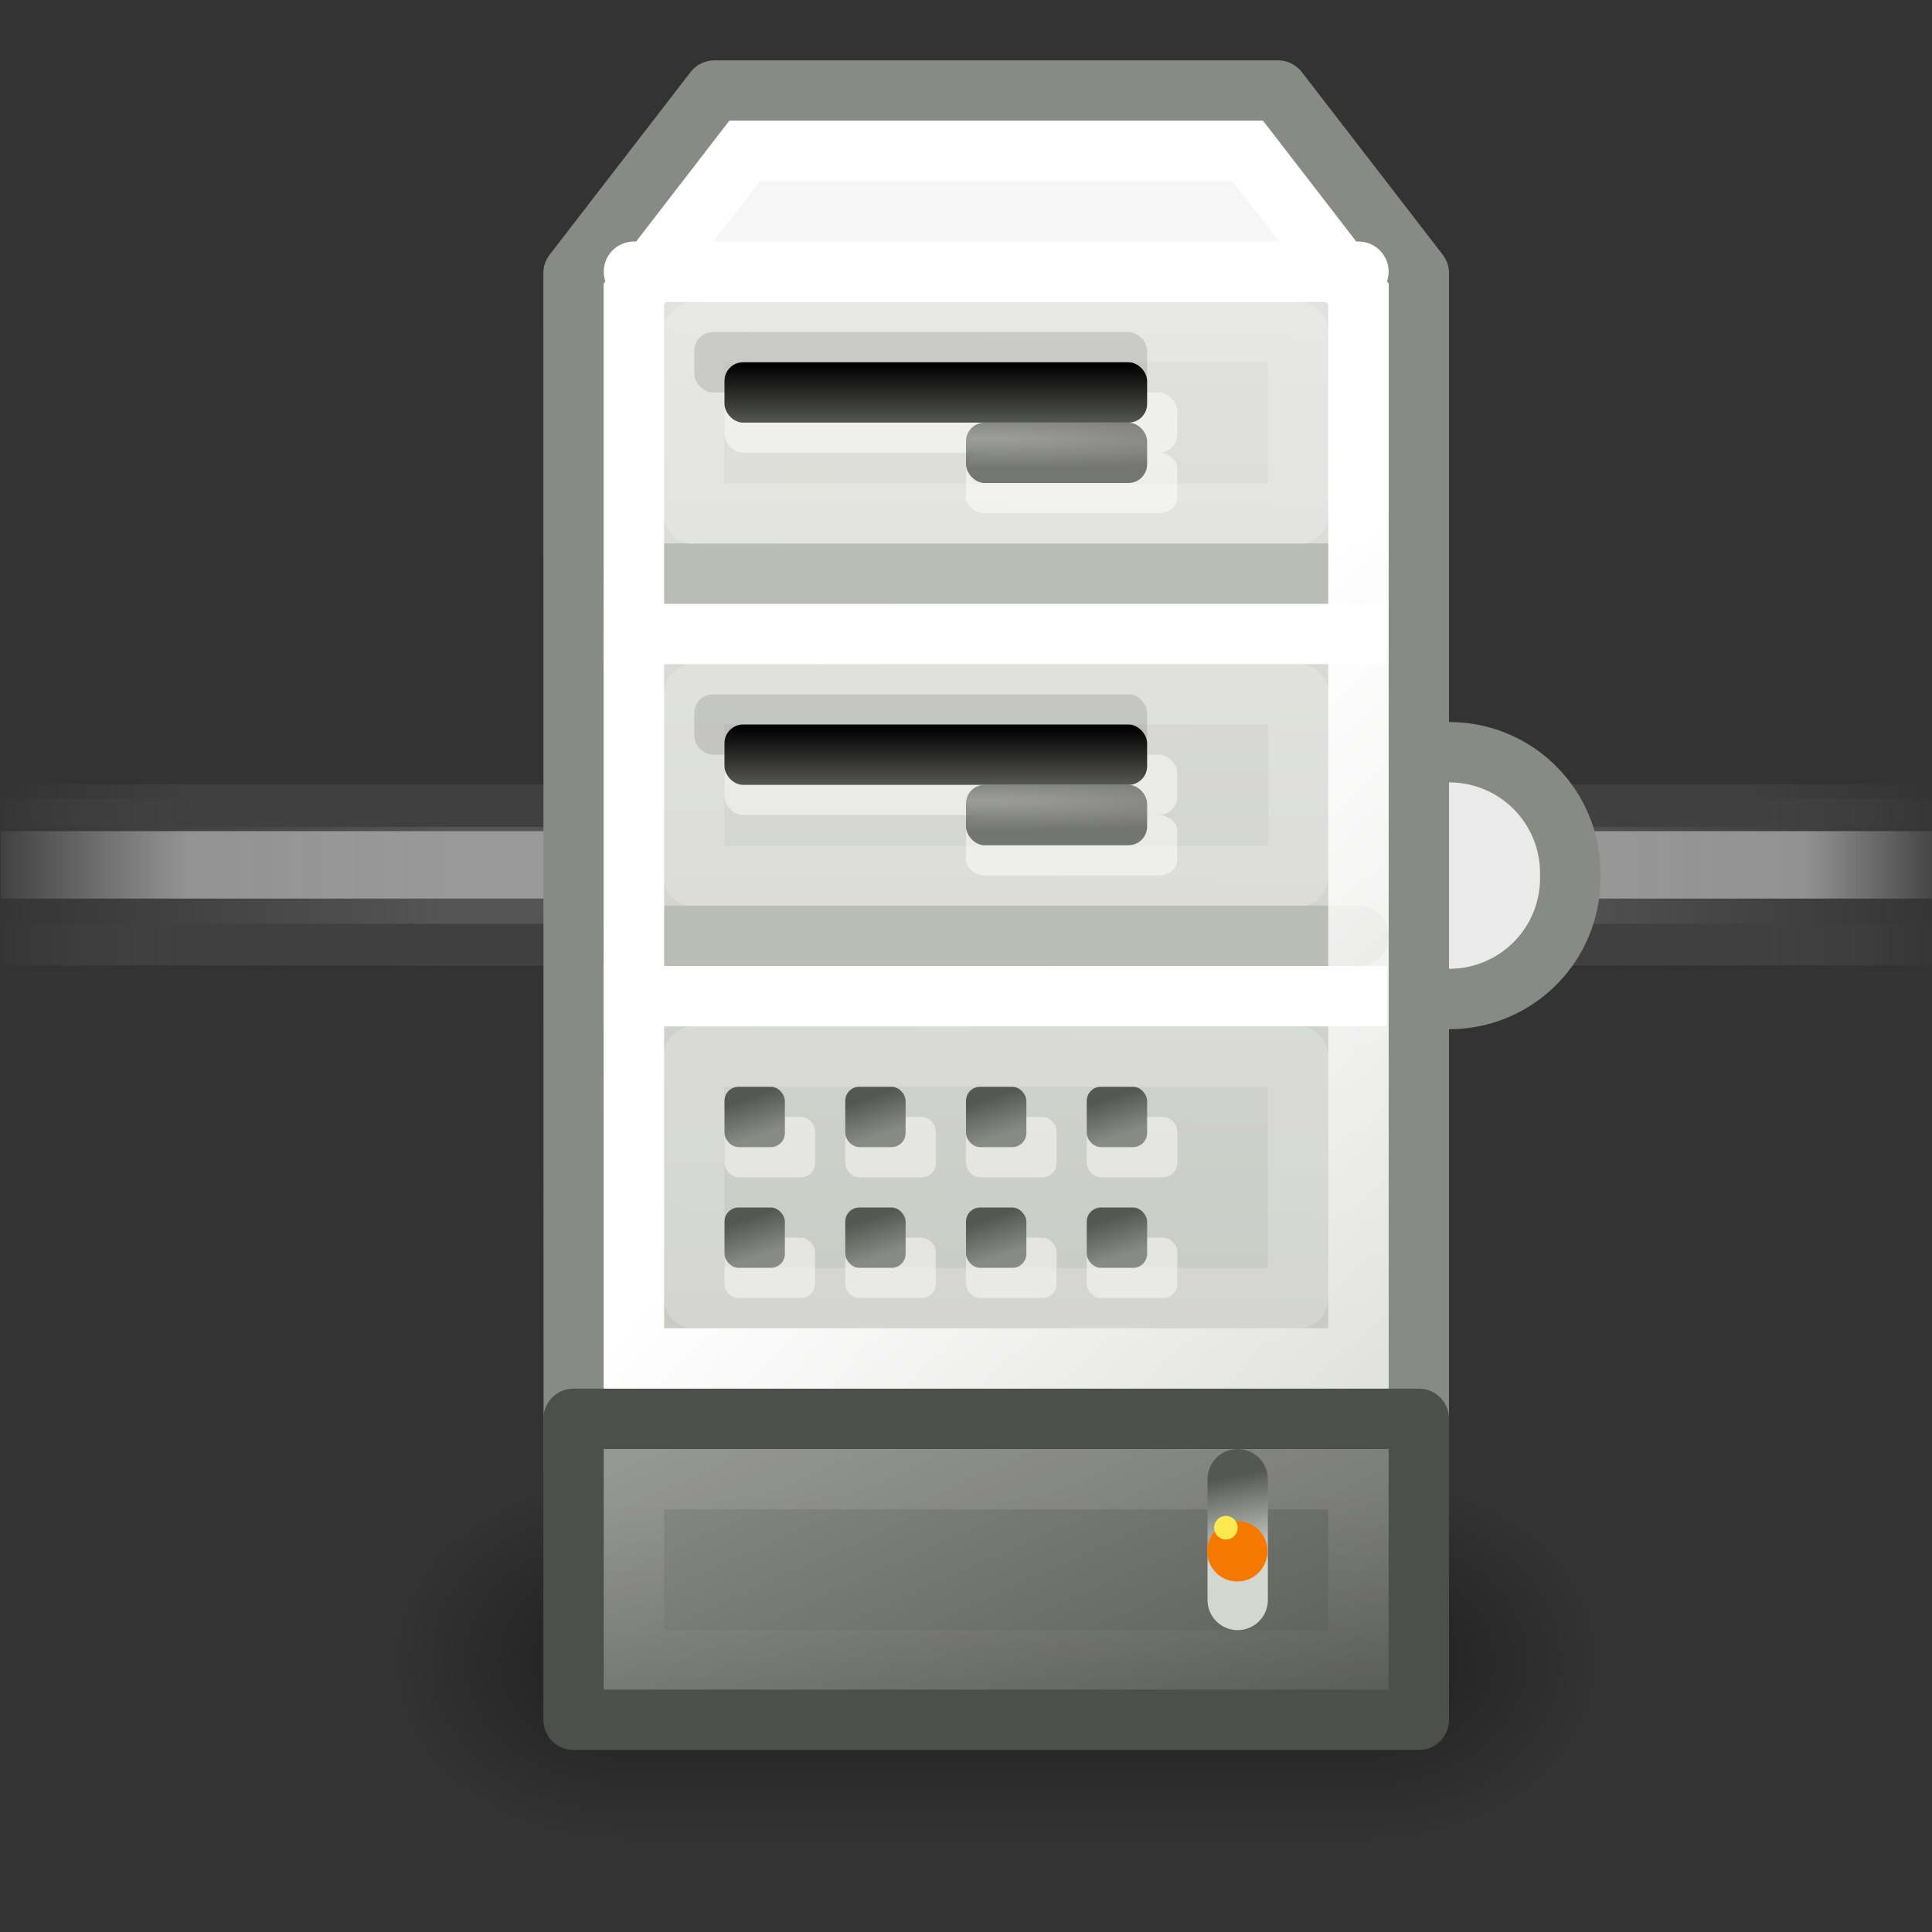 <?xml version="1.0" encoding="UTF-8" standalone="no"?>
<!-- Created with Inkscape (http://www.inkscape.org/) -->
<svg
   xmlns:dc="http://purl.org/dc/elements/1.1/"
   xmlns:cc="http://web.resource.org/cc/"
   xmlns:rdf="http://www.w3.org/1999/02/22-rdf-syntax-ns#"
   xmlns:svg="http://www.w3.org/2000/svg"
   xmlns="http://www.w3.org/2000/svg"
   xmlns:xlink="http://www.w3.org/1999/xlink"
   xmlns:sodipodi="http://sodipodi.sourceforge.net/DTD/sodipodi-0.dtd"
   xmlns:inkscape="http://www.inkscape.org/namespaces/inkscape"
   width="32"
   height="32"
   id="svg2"
   sodipodi:version="0.32"
   inkscape:version="0.45"
   version="1.0"
   sodipodi:docbase="/home/lapo/Icone/tangerine-icon-theme/32x32/places"
   sodipodi:docname="network-server.svg"
   inkscape:export-filename="/home/lapo/Desktop/Grafica/Icone/Ubuntu/network-server.png"
   inkscape:export-xdpi="90"
   inkscape:export-ydpi="90"
   inkscape:output_extension="org.inkscape.output.svg.inkscape">
  <rect width="100%" height="100%" fill="#333333" stroke="none"/>
  <defs
     id="defs4">
    <linearGradient
       id="linearGradient4108">
      <stop
         style="stop-color:#000000;stop-opacity:0;"
         offset="0"
         id="stop4110" />
      <stop
         id="stop4116"
         offset="0.5"
         style="stop-color:#000000;stop-opacity:1;" />
      <stop
         style="stop-color:#000000;stop-opacity:0;"
         offset="1"
         id="stop4112" />
    </linearGradient>
    <linearGradient
       inkscape:collect="always"
       id="linearGradient4094">
      <stop
         style="stop-color:#000000;stop-opacity:1;"
         offset="0"
         id="stop4096" />
      <stop
         style="stop-color:#000000;stop-opacity:0;"
         offset="1"
         id="stop4098" />
    </linearGradient>
    <linearGradient
       inkscape:collect="always"
       id="linearGradient4062">
      <stop
         style="stop-color:#ffffff;stop-opacity:1;"
         offset="0"
         id="stop4064" />
      <stop
         style="stop-color:#ffffff;stop-opacity:0;"
         offset="1"
         id="stop4066" />
    </linearGradient>
    <linearGradient
       inkscape:collect="always"
       id="linearGradient3801">
      <stop
         style="stop-color:#888a85;stop-opacity:1;"
         offset="0"
         id="stop3803" />
      <stop
         style="stop-color:#555753"
         offset="1"
         id="stop3805" />
    </linearGradient>
    <linearGradient
       inkscape:collect="always"
       id="linearGradient3716">
      <stop
         style="stop-color:#ffffff;stop-opacity:1;"
         offset="0"
         id="stop3718" />
      <stop
         style="stop-color:#ffffff;stop-opacity:0;"
         offset="1"
         id="stop3720" />
    </linearGradient>
    <linearGradient
       inkscape:collect="always"
       id="linearGradient2819">
      <stop
         style="stop-color:#eeeeec"
         offset="0"
         id="stop2821" />
      <stop
         style="stop-color:#babdb6"
         offset="1"
         id="stop2823" />
    </linearGradient>
    <linearGradient
       id="linearGradient2558">
      <stop
         style="stop-color:#000000;stop-opacity:1;"
         offset="0"
         id="stop2560" />
      <stop
         style="stop-color:#555753"
         offset="1"
         id="stop2562" />
    </linearGradient>
    <linearGradient
       inkscape:collect="always"
       id="linearGradient2528">
      <stop
         style="stop-color:#888a85"
         offset="0"
         id="stop2530" />
      <stop
         style="stop-color:#555753"
         offset="1"
         id="stop2532" />
    </linearGradient>
    <linearGradient
       inkscape:collect="always"
       id="linearGradient14664">
      <stop
         style="stop-color:#555753"
         offset="0"
         id="stop14666" />
      <stop
         style="stop-color:#888a85"
         offset="1"
         id="stop14668" />
    </linearGradient>
    <linearGradient
       inkscape:collect="always"
       id="linearGradient14654">
      <stop
         style="stop-color:#ffffff;stop-opacity:1;"
         offset="0"
         id="stop14656" />
      <stop
         style="stop-color:#ffffff;stop-opacity:0;"
         offset="1"
         id="stop14658" />
    </linearGradient>
    <linearGradient
       inkscape:collect="always"
       id="linearGradient13719">
      <stop
         style="stop-color:#555753"
         offset="0"
         id="stop13721" />
      <stop
         style="stop-color:#d3d7cf"
         offset="1"
         id="stop13723" />
    </linearGradient>
    <linearGradient
       id="linearGradient178">
      <stop
         id="stop179"
         offset="0"
         style="stop-color:#ffffff;stop-opacity:0;" />
      <stop
         id="stop180"
         offset="0.108"
         style="stop-color:#ffffff;stop-opacity:0.707;" />
      <stop
         id="stop181"
         offset="0.921"
         style="stop-color:#ffffff;stop-opacity:0.707;" />
      <stop
         id="stop182"
         offset="1"
         style="stop-color:#ffffff;stop-opacity:0;" />
    </linearGradient>
    <linearGradient
       id="linearGradient272">
      <stop
         id="stop273"
         offset="0"
         style="stop-color:#474747;stop-opacity:0;" />
      <stop
         id="stop275"
         offset="0.1"
         style="stop-color:#474747;stop-opacity:1;" />
      <stop
         id="stop276"
         offset="0.9"
         style="stop-color:#474747;stop-opacity:1;" />
      <stop
         id="stop274"
         offset="1"
         style="stop-color:#474747;stop-opacity:0;" />
    </linearGradient>
    <linearGradient
       id="linearGradient158">
      <stop
         id="stop159"
         offset="0"
         style="stop-color:#686868;stop-opacity:0;" />
      <stop
         id="stop162"
         offset="0.238"
         style="stop-color:#686868;stop-opacity:1;" />
      <stop
         id="stop163"
         offset="0.781"
         style="stop-color:#686868;stop-opacity:1;" />
      <stop
         id="stop160"
         offset="1"
         style="stop-color:#686868;stop-opacity:0;" />
    </linearGradient>
    <linearGradient
       inkscape:collect="always"
       xlink:href="#linearGradient14654"
       id="linearGradient3772"
       gradientUnits="userSpaceOnUse"
       gradientTransform="matrix(0.632,0,0,0.599,-134.447,-484.35)"
       x1="229.46"
       y1="849.97"
       x2="229.46"
       y2="855.444" />
    <linearGradient
       inkscape:collect="always"
       xlink:href="#linearGradient14664"
       id="linearGradient3775"
       gradientUnits="userSpaceOnUse"
       gradientTransform="matrix(0.667,0,0,0.712,-142.833,-580.789)"
       x1="238.351"
       y1="861.171"
       x2="232.973"
       y2="848.375" />
    <linearGradient
       inkscape:collect="always"
       xlink:href="#linearGradient2819"
       id="linearGradient3790"
       gradientUnits="userSpaceOnUse"
       x1="29.069"
       y1="-5.611"
       x2="28.536"
       y2="48.207"
       gradientTransform="matrix(0.667,0,0,0.667,0,-1.6e-6)" />
    <linearGradient
       inkscape:collect="always"
       xlink:href="#linearGradient13719"
       id="linearGradient3902"
       gradientUnits="userSpaceOnUse"
       gradientTransform="translate(-48,-815)"
       x1="220.219"
       y1="851.494"
       x2="220.5"
       y2="852.844" />
    <linearGradient
       inkscape:collect="always"
       xlink:href="#linearGradient3801"
       id="linearGradient3942"
       gradientUnits="userSpaceOnUse"
       gradientTransform="translate(-6,-8)"
       x1="18.707"
       y1="26.763"
       x2="18.5"
       y2="26.146" />
    <linearGradient
       inkscape:collect="always"
       xlink:href="#linearGradient3801"
       id="linearGradient3946"
       gradientUnits="userSpaceOnUse"
       gradientTransform="translate(-6,-6)"
       x1="18.707"
       y1="26.763"
       x2="18.5"
       y2="26.146" />
    <linearGradient
       inkscape:collect="always"
       xlink:href="#linearGradient3801"
       id="linearGradient3950"
       gradientUnits="userSpaceOnUse"
       gradientTransform="translate(-4,-6)"
       x1="18.707"
       y1="26.763"
       x2="18.5"
       y2="26.146" />
    <linearGradient
       inkscape:collect="always"
       xlink:href="#linearGradient3801"
       id="linearGradient3954"
       gradientUnits="userSpaceOnUse"
       gradientTransform="translate(-4,-8)"
       x1="18.707"
       y1="26.763"
       x2="18.5"
       y2="26.146" />
    <linearGradient
       inkscape:collect="always"
       xlink:href="#linearGradient3801"
       id="linearGradient3966"
       gradientUnits="userSpaceOnUse"
       gradientTransform="translate(-2,-8)"
       x1="18.707"
       y1="26.763"
       x2="18.5"
       y2="26.146" />
    <linearGradient
       inkscape:collect="always"
       xlink:href="#linearGradient3801"
       id="linearGradient3970"
       gradientUnits="userSpaceOnUse"
       gradientTransform="translate(-2,-6)"
       x1="18.707"
       y1="26.763"
       x2="18.5"
       y2="26.146" />
    <linearGradient
       inkscape:collect="always"
       xlink:href="#linearGradient3801"
       id="linearGradient3974"
       gradientUnits="userSpaceOnUse"
       gradientTransform="translate(0,-6)"
       x1="18.707"
       y1="26.763"
       x2="18.5"
       y2="26.146" />
    <linearGradient
       inkscape:collect="always"
       xlink:href="#linearGradient3801"
       id="linearGradient3978"
       gradientUnits="userSpaceOnUse"
       gradientTransform="translate(0,-8)"
       x1="18.707"
       y1="26.763"
       x2="18.5"
       y2="26.146" />
    <linearGradient
       inkscape:collect="always"
       xlink:href="#linearGradient3716"
       id="linearGradient3986"
       gradientUnits="userSpaceOnUse"
       x1="230.634"
       y1="827.971"
       x2="230.634"
       y2="869.457"
       gradientTransform="matrix(0.588,0,0,1,-123.961,-817.987)" />
    <linearGradient
       inkscape:collect="always"
       xlink:href="#linearGradient3716"
       id="linearGradient4010"
       gradientUnits="userSpaceOnUse"
       gradientTransform="matrix(0.588,0,0,1,-123.961,-811.987)"
       x1="230.634"
       y1="827.971"
       x2="230.634"
       y2="869.457" />
    <linearGradient
       inkscape:collect="always"
       xlink:href="#linearGradient3716"
       id="linearGradient4014"
       gradientUnits="userSpaceOnUse"
       gradientTransform="matrix(0.588,0,0,1,-123.961,-805.987)"
       x1="230.634"
       y1="827.971"
       x2="230.634"
       y2="869.457" />
    <radialGradient
       inkscape:collect="always"
       xlink:href="#linearGradient2528"
       id="radialGradient4030"
       gradientUnits="userSpaceOnUse"
       gradientTransform="matrix(2.704,1.275329e-2,-1.182584e-3,0.25,-46.801,3.077)"
       cx="23.367"
       cy="15.561"
       fx="23.367"
       fy="15.561"
       r="2" />
    <linearGradient
       inkscape:collect="always"
       xlink:href="#linearGradient2558"
       id="linearGradient4032"
       gradientUnits="userSpaceOnUse"
       gradientTransform="translate(-5,-9)"
       x1="19.993"
       y1="15.046"
       x2="19.993"
       y2="16" />
    <radialGradient
       inkscape:collect="always"
       xlink:href="#linearGradient2528"
       id="radialGradient4053"
       gradientUnits="userSpaceOnUse"
       gradientTransform="matrix(2.704,1.275329e-2,-1.182584e-3,0.25,-46.801,3.077)"
       cx="23.367"
       cy="15.561"
       fx="23.367"
       fy="15.561"
       r="2" />
    <linearGradient
       inkscape:collect="always"
       xlink:href="#linearGradient2558"
       id="linearGradient4055"
       gradientUnits="userSpaceOnUse"
       gradientTransform="translate(-5,-9)"
       x1="19.993"
       y1="15.046"
       x2="19.993"
       y2="16" />
    <linearGradient
       inkscape:collect="always"
       xlink:href="#linearGradient4062"
       id="linearGradient4068"
       x1="16.5"
       y1="15.25"
       x2="29.75"
       y2="27.5"
       gradientUnits="userSpaceOnUse" />
    <linearGradient
       inkscape:collect="always"
       xlink:href="#linearGradient158"
       id="linearGradient4076"
       gradientUnits="userSpaceOnUse"
       gradientTransform="matrix(2.74,0,0,0.365,31.378,-10.353)"
       x1="1.642"
       y1="117.827"
       x2="15.343"
       y2="117.827" />
    <linearGradient
       inkscape:collect="always"
       xlink:href="#linearGradient272"
       id="linearGradient4078"
       gradientUnits="userSpaceOnUse"
       gradientTransform="matrix(8.169,0,0,0.221,31.378,-48.274)"
       x1="0.612"
       y1="372.578"
       x2="5.086"
       y2="372.578" />
    <linearGradient
       inkscape:collect="always"
       xlink:href="#linearGradient272"
       id="linearGradient4080"
       gradientUnits="userSpaceOnUse"
       gradientTransform="matrix(8.169,0,0,0.229,31.378,-46.267)"
       x1="0.612"
       y1="372.578"
       x2="5.086"
       y2="372.578" />
    <linearGradient
       inkscape:collect="always"
       xlink:href="#linearGradient178"
       id="linearGradient4082"
       gradientUnits="userSpaceOnUse"
       gradientTransform="matrix(2.74,0,0,0.148,31.378,14.833)"
       x1="1.642"
       y1="117.827"
       x2="15.343"
       y2="117.827" />
    <radialGradient
       inkscape:collect="always"
       xlink:href="#linearGradient4094"
       id="radialGradient4123"
       gradientUnits="userSpaceOnUse"
       gradientTransform="matrix(2,0,0,1.375,-22,-65.906)"
       cx="6"
       cy="27.75"
       fx="6"
       fy="27.75"
       r="2" />
    <radialGradient
       inkscape:collect="always"
       xlink:href="#linearGradient4094"
       id="radialGradient4125"
       gradientUnits="userSpaceOnUse"
       gradientTransform="matrix(2,0,0,1.375,11,-10.406)"
       cx="6"
       cy="27.75"
       fx="6"
       fy="27.75"
       r="2" />
    <linearGradient
       inkscape:collect="always"
       xlink:href="#linearGradient4108"
       id="linearGradient4127"
       gradientUnits="userSpaceOnUse"
       x1="16.01"
       y1="24.997"
       x2="16.01"
       y2="30.522" />
  </defs>
  <sodipodi:namedview
     id="base"
     pagecolor="#ffffff"
     bordercolor="#666666"
     borderopacity="1.0"
     inkscape:pageopacity="0.0"
     inkscape:pageshadow="2"
     inkscape:zoom="1"
     inkscape:cx="27.219517"
     inkscape:cy="17.980592"
     inkscape:document-units="px"
     inkscape:current-layer="layer3"
     showgrid="true"
     stroke="#555753"
     fill="#555753"
     inkscape:grid-points="true"
     inkscape:grid-bbox="true"
     inkscape:window-width="1085"
     inkscape:window-height="760"
     inkscape:window-x="87"
     inkscape:window-y="223"
     gridspacingx="0.5px"
     gridspacingy="0.5px"
     gridempspacing="2"
     showborder="false"
     width="32px"
     height="32px"
     inkscape:showpageshadow="false"
     inkscape:guide-bbox="false" />
  <g
     inkscape:label="BASE"
     inkscape:groupmode="layer"
     id="layer1"
     style="display:inline" />
  <g
     inkscape:groupmode="layer"
     id="layer2"
     inkscape:label="Lavoro"
     style="display:inline" />
  <g
     inkscape:groupmode="layer"
     id="layer3"
     inkscape:label="finiture"
     style="display:inline">
    <g
       transform="matrix(0.876,0,0,0.69,-31.856,-7.917)"
       style="opacity:0.634"
       id="g2358"
       inkscape:r_cx="true"
       inkscape:r_cy="true">
      <rect
         y="30.647"
         x="36.378"
         height="4"
         width="36.543"
         id="rect2360"
         style="color:#000000;fill:url(#linearGradient4076);fill-opacity:1;fill-rule:nonzero;stroke:none;stroke-width:1;stroke-linecap:butt;stroke-linejoin:miter;marker:none;marker-start:none;marker-mid:none;marker-end:none;stroke-miterlimit:4;stroke-dashoffset:0;stroke-opacity:1;visibility:visible;display:block;overflow:visible"
         inkscape:r_cx="true"
         inkscape:r_cy="true" />
      <rect
         y="33.649"
         x="36.378"
         height="0.99"
         width="36.543"
         id="rect2362"
         style="color:#000000;fill:url(#linearGradient4078);fill-opacity:1;fill-rule:nonzero;stroke:none;stroke-width:1;stroke-linecap:butt;stroke-linejoin:miter;marker:none;marker-start:none;marker-mid:none;marker-end:none;stroke-miterlimit:4;stroke-dashoffset:0;stroke-opacity:1;visibility:visible;display:block;overflow:visible"
         inkscape:r_cx="true"
         inkscape:r_cy="true" />
      <rect
         y="30.301"
         x="36.378"
         height="1.023"
         width="36.543"
         id="rect2364"
         style="color:#000000;fill:url(#linearGradient4080);fill-opacity:1;fill-rule:nonzero;stroke:none;stroke-width:1;stroke-linecap:butt;stroke-linejoin:miter;marker:none;marker-start:none;marker-mid:none;marker-end:none;stroke-miterlimit:4;stroke-dashoffset:0;stroke-opacity:1;visibility:visible;display:block;overflow:visible"
         inkscape:r_cx="true"
         inkscape:r_cy="true" />
      <rect
         y="31.425"
         x="36.378"
         height="1.619"
         width="36.543"
         id="rect2366"
         style="color:#000000;fill:url(#linearGradient4082);fill-opacity:1;fill-rule:nonzero;stroke:none;stroke-width:1;stroke-linecap:butt;stroke-linejoin:miter;marker:none;marker-start:none;marker-mid:none;marker-end:none;stroke-miterlimit:4;stroke-dashoffset:0;stroke-opacity:1;visibility:visible;display:block;overflow:visible"
         inkscape:r_cx="true"
         inkscape:r_cy="true" />
    </g>
    <path
       sodipodi:type="arc"
       style="color:#000000;fill:#eaeaea;fill-opacity:1;fill-rule:evenodd;stroke:#888a85;stroke-width:1.086;stroke-linecap:butt;stroke-linejoin:miter;marker:none;marker-start:none;marker-mid:none;marker-end:none;stroke-miterlimit:4;stroke-dasharray:none;stroke-dashoffset:0;stroke-opacity:1;visibility:visible;display:inline;overflow:visible"
       id="path2368"
       sodipodi:cx="66.013466"
       sodipodi:cy="26.231213"
       sodipodi:rx="2.171828"
       sodipodi:ry="2.171828"
       d="M 68.185 26.231 A 2.172 2.172 0 1 1  63.842,26.231 A 2.172 2.172 0 1 1  68.185 26.231 z"
       transform="matrix(0.921,0,0,0.921,-36.791,-9.656)"
       inkscape:r_cx="true"
       inkscape:r_cy="true" />
    <path
       style="color:#000000;fill:#f6f6f6;fill-opacity:1;fill-rule:nonzero;stroke:#888a85;stroke-width:1;stroke-linecap:round;stroke-linejoin:round;marker:none;marker-start:none;marker-mid:none;marker-end:none;stroke-miterlimit:4;stroke-dashoffset:0;stroke-opacity:1;visibility:visible;display:inline;overflow:visible"
       d="M 9.5,4.524 L 11.833,1.5 L 21.167,1.5 L 23.5,4.524 L 23.5,24.334 L 9.503,24.334 L 9.5,4.524 z "
       id="rect1417"
       sodipodi:nodetypes="ccccccc" />
    <rect
       style="color:#000000;fill:url(#linearGradient3790);fill-opacity:1;fill-rule:nonzero;stroke:none;stroke-width:1;stroke-linecap:round;stroke-linejoin:miter;marker:none;marker-start:none;marker-mid:none;marker-end:none;stroke-miterlimit:4;stroke-dasharray:none;stroke-dashoffset:0;stroke-opacity:1;visibility:visible;display:inline;overflow:visible"
       id="rect2817"
       width="13"
       height="18"
       x="10"
       y="5" />
    <path
       sodipodi:nodetypes="cc"
       style="fill:none;fill-opacity:0.75;fill-rule:evenodd;stroke:#ffffff;stroke-width:1;stroke-linecap:square;stroke-linejoin:miter;stroke-miterlimit:4;stroke-dasharray:none;stroke-opacity:1;display:inline"
       d="M 10.5,10.501 L 22.475,10.5"
       id="path5805" />
    <path
       sodipodi:nodetypes="cc"
       id="path8439"
       d="M 10.5,9.5 L 22.5,9.5"
       style="fill:#babdb6;fill-opacity:0.75;fill-rule:evenodd;stroke:#babdb6;stroke-width:1;stroke-linecap:round;stroke-linejoin:miter;stroke-miterlimit:4;stroke-dasharray:none;stroke-opacity:1;display:inline" />
    <g
       id="g4118"
       transform="matrix(0.952,0,0,1.091,0.786,-2.773)"
       style="opacity:0.4">
      <rect
         transform="scale(-1,-1)"
         y="-30.5"
         x="-10"
         height="5.5"
         width="4"
         id="rect4084"
         style="opacity:1;fill:url(#radialGradient4123);fill-opacity:1;stroke:none;stroke-width:1;stroke-linecap:round;stroke-linejoin:miter;stroke-miterlimit:4;stroke-dasharray:none;stroke-dashoffset:0;stroke-opacity:1" />
      <rect
         y="25"
         x="23"
         height="5.5"
         width="4"
         id="rect4102"
         style="opacity:1;fill:url(#radialGradient4125);fill-opacity:1;stroke:none;stroke-width:1;stroke-linecap:round;stroke-linejoin:miter;stroke-miterlimit:4;stroke-dasharray:none;stroke-dashoffset:0;stroke-opacity:1;display:inline" />
      <rect
         y="25"
         x="10"
         height="5.5"
         width="13"
         id="rect4106"
         style="opacity:1;fill:url(#linearGradient4127);fill-opacity:1;stroke:none;stroke-width:1;stroke-linecap:round;stroke-linejoin:miter;stroke-miterlimit:4;stroke-dasharray:none;stroke-dashoffset:0;stroke-opacity:1" />
    </g>
    <rect
       style="color:#000000;fill:url(#linearGradient3775);fill-opacity:1;fill-rule:nonzero;stroke:#4d4f4b;stroke-width:1;stroke-linecap:square;stroke-linejoin:round;marker:none;marker-start:none;marker-mid:none;marker-end:none;stroke-miterlimit:4;stroke-dasharray:none;stroke-dashoffset:0;stroke-opacity:1;visibility:visible;display:inline;overflow:visible"
       id="rect10206"
       width="14"
       height="4.985"
       x="9.5"
       y="23.5" />
    <rect
       style="opacity:0.11;color:#000000;fill:none;fill-opacity:1;fill-rule:nonzero;stroke:url(#linearGradient3772);stroke-width:1;stroke-linecap:round;stroke-linejoin:miter;marker:none;marker-start:none;marker-mid:none;marker-end:none;stroke-miterlimit:4;stroke-dasharray:none;stroke-dashoffset:0;stroke-opacity:1;visibility:visible;display:inline;overflow:visible"
       id="rect11094"
       width="12"
       height="3"
       x="10.5"
       y="24.5" />
    <path
       style="fill:none;fill-opacity:0.75;fill-rule:evenodd;stroke:#ffffff;stroke-width:1;stroke-linecap:round;stroke-linejoin:miter;stroke-miterlimit:4;stroke-dasharray:none;stroke-opacity:1"
       d="M 10.5,4.5 L 22.5,4.5"
       id="path2827"
       sodipodi:nodetypes="cc" />
    <g
       style="display:inline"
       id="g3894"
       transform="translate(-152,-12)">
      <path
         id="path3896"
         d="M 172.5,36.5 L 172.5,38.5"
         style="fill:none;fill-opacity:1;fill-rule:evenodd;stroke:url(#linearGradient3902);stroke-width:1;stroke-linecap:round;stroke-linejoin:miter;stroke-miterlimit:4;stroke-dasharray:none;stroke-opacity:1;display:inline" />
      <path
         transform="matrix(0.894,0,0,0.857,-44.87,-692.609)"
         d="M 243.695 852.162 A 0.559 0.584 0 1 1  242.577,852.162 A 0.559 0.584 0 1 1  243.695 852.162 z"
         sodipodi:ry="0.58358496"
         sodipodi:rx="0.55926895"
         sodipodi:cy="852.16174"
         sodipodi:cx="243.13609"
         id="path3898"
         style="color:#000000;fill:#f57900;fill-opacity:1;fill-rule:nonzero;stroke:none;stroke-width:1;stroke-linecap:round;stroke-linejoin:round;marker:none;marker-start:none;marker-mid:none;marker-end:none;stroke-miterlimit:4;stroke-dasharray:none;stroke-dashoffset:0;stroke-opacity:1;visibility:visible;display:inline;overflow:visible"
         sodipodi:type="arc" />
      <path
         transform="matrix(0.779,0,0,0.779,147.182,8.286)"
         d="M 32.5 37.25 A 0.25 0.25 0 1 1  32,37.25 A 0.25 0.25 0 1 1  32.5 37.25 z"
         sodipodi:ry="0.25"
         sodipodi:rx="0.25"
         sodipodi:cy="37.25"
         sodipodi:cx="32.25"
         id="path3900"
         style="color:#000000;fill:#fce94f;fill-opacity:1;fill-rule:nonzero;stroke:none;stroke-width:1.5;stroke-linecap:round;stroke-linejoin:miter;marker:none;marker-start:none;marker-mid:none;marker-end:none;stroke-miterlimit:4;stroke-dasharray:none;stroke-dashoffset:0;stroke-opacity:1;visibility:visible;display:inline;overflow:visible"
         sodipodi:type="arc" />
    </g>
    <g
       id="g3904"
       style="opacity:0.486;display:inline"
       transform="translate(-6,-10)">
      <rect
         ry="0.234"
         rx="0.234"
         y="28.5"
         x="18"
         height="1"
         width="1.5"
         id="rect3912"
         style="opacity:1;color:#000000;fill:#ffffff;fill-opacity:1;fill-rule:nonzero;stroke:none;stroke-width:1;stroke-linecap:round;stroke-linejoin:miter;marker:none;marker-start:none;marker-mid:none;marker-end:none;stroke-miterlimit:4;stroke-dasharray:none;stroke-dashoffset:0;stroke-opacity:1;visibility:visible;display:inline;overflow:visible" />
      <rect
         ry="0.234"
         rx="0.234"
         y="28.5"
         x="20"
         height="1"
         width="1.5"
         id="rect3914"
         style="opacity:1;color:#000000;fill:#ffffff;fill-opacity:1;fill-rule:nonzero;stroke:none;stroke-width:1;stroke-linecap:round;stroke-linejoin:miter;marker:none;marker-start:none;marker-mid:none;marker-end:none;stroke-miterlimit:4;stroke-dasharray:none;stroke-dashoffset:0;stroke-opacity:1;visibility:visible;display:inline;overflow:visible" />
      <rect
         ry="0.234"
         rx="0.234"
         y="28.5"
         x="22"
         height="1"
         width="1.5"
         id="rect3916"
         style="opacity:1;color:#000000;fill:#ffffff;fill-opacity:1;fill-rule:nonzero;stroke:none;stroke-width:1;stroke-linecap:round;stroke-linejoin:miter;marker:none;marker-start:none;marker-mid:none;marker-end:none;stroke-miterlimit:4;stroke-dasharray:none;stroke-dashoffset:0;stroke-opacity:1;visibility:visible;display:inline;overflow:visible" />
      <rect
         ry="0.234"
         rx="0.234"
         y="30.5"
         x="22"
         height="1"
         width="1.5"
         id="rect3918"
         style="opacity:1;color:#000000;fill:#ffffff;fill-opacity:1;fill-rule:nonzero;stroke:none;stroke-width:1;stroke-linecap:round;stroke-linejoin:miter;marker:none;marker-start:none;marker-mid:none;marker-end:none;stroke-miterlimit:4;stroke-dasharray:none;stroke-dashoffset:0;stroke-opacity:1;visibility:visible;display:inline;overflow:visible" />
      <rect
         ry="0.234"
         rx="0.234"
         y="30.5"
         x="20"
         height="1"
         width="1.5"
         id="rect3920"
         style="opacity:1;color:#000000;fill:#ffffff;fill-opacity:1;fill-rule:nonzero;stroke:none;stroke-width:1;stroke-linecap:round;stroke-linejoin:miter;marker:none;marker-start:none;marker-mid:none;marker-end:none;stroke-miterlimit:4;stroke-dasharray:none;stroke-dashoffset:0;stroke-opacity:1;visibility:visible;display:inline;overflow:visible" />
      <rect
         ry="0.234"
         rx="0.234"
         y="30.5"
         x="18"
         height="1"
         width="1.5"
         id="rect3922"
         style="opacity:1;color:#000000;fill:#ffffff;fill-opacity:1;fill-rule:nonzero;stroke:none;stroke-width:1;stroke-linecap:round;stroke-linejoin:miter;marker:none;marker-start:none;marker-mid:none;marker-end:none;stroke-miterlimit:4;stroke-dasharray:none;stroke-dashoffset:0;stroke-opacity:1;visibility:visible;display:inline;overflow:visible" />
      <rect
         ry="0.234"
         rx="0.234"
         y="30.5"
         x="24"
         height="1"
         width="1.5"
         id="rect3924"
         style="opacity:1;color:#000000;fill:#ffffff;fill-opacity:1;fill-rule:nonzero;stroke:none;stroke-width:1;stroke-linecap:round;stroke-linejoin:miter;marker:none;marker-start:none;marker-mid:none;marker-end:none;stroke-miterlimit:4;stroke-dasharray:none;stroke-dashoffset:0;stroke-opacity:1;visibility:visible;display:inline;overflow:visible" />
      <rect
         ry="0.234"
         rx="0.234"
         y="28.5"
         x="24"
         height="1"
         width="1.5"
         id="rect3930"
         style="opacity:1;color:#000000;fill:#ffffff;fill-opacity:1;fill-rule:nonzero;stroke:none;stroke-width:1;stroke-linecap:round;stroke-linejoin:miter;marker:none;marker-start:none;marker-mid:none;marker-end:none;stroke-miterlimit:4;stroke-dasharray:none;stroke-dashoffset:0;stroke-opacity:1;visibility:visible;display:inline;overflow:visible" />
    </g>
    <rect
       style="color:#000000;fill:url(#linearGradient3942);fill-opacity:1;fill-rule:nonzero;stroke:none;stroke-width:1;stroke-linecap:round;stroke-linejoin:miter;marker:none;marker-start:none;marker-mid:none;marker-end:none;stroke-miterlimit:4;stroke-dasharray:none;stroke-dashoffset:0;stroke-opacity:1;visibility:visible;display:inline;overflow:visible"
       id="rect3940"
       width="1"
       height="1"
       x="12"
       y="18"
       rx="0.234"
       ry="0.234" />
    <rect
       style="color:#000000;fill:url(#linearGradient3946);fill-opacity:1;fill-rule:nonzero;stroke:none;stroke-width:1;stroke-linecap:round;stroke-linejoin:miter;marker:none;marker-start:none;marker-mid:none;marker-end:none;stroke-miterlimit:4;stroke-dasharray:none;stroke-dashoffset:0;stroke-opacity:1;visibility:visible;display:inline;overflow:visible"
       id="rect3944"
       width="1"
       height="1"
       x="12"
       y="20"
       rx="0.234"
       ry="0.234" />
    <rect
       style="color:#000000;fill:url(#linearGradient3950);fill-opacity:1;fill-rule:nonzero;stroke:none;stroke-width:1;stroke-linecap:round;stroke-linejoin:miter;marker:none;marker-start:none;marker-mid:none;marker-end:none;stroke-miterlimit:4;stroke-dasharray:none;stroke-dashoffset:0;stroke-opacity:1;visibility:visible;display:inline;overflow:visible"
       id="rect3948"
       width="1"
       height="1"
       x="14"
       y="20"
       rx="0.234"
       ry="0.234" />
    <rect
       style="color:#000000;fill:url(#linearGradient3954);fill-opacity:1;fill-rule:nonzero;stroke:none;stroke-width:1;stroke-linecap:round;stroke-linejoin:miter;marker:none;marker-start:none;marker-mid:none;marker-end:none;stroke-miterlimit:4;stroke-dasharray:none;stroke-dashoffset:0;stroke-opacity:1;visibility:visible;display:inline;overflow:visible"
       id="rect3952"
       width="1"
       height="1"
       x="14"
       y="18"
       rx="0.234"
       ry="0.234" />
    <rect
       style="color:#000000;fill:url(#linearGradient3966);fill-opacity:1;fill-rule:nonzero;stroke:none;stroke-width:1;stroke-linecap:round;stroke-linejoin:miter;marker:none;marker-start:none;marker-mid:none;marker-end:none;stroke-miterlimit:4;stroke-dasharray:none;stroke-dashoffset:0;stroke-opacity:1;visibility:visible;display:inline;overflow:visible"
       id="rect3964"
       width="1"
       height="1"
       x="16"
       y="18"
       rx="0.234"
       ry="0.234" />
    <rect
       style="color:#000000;fill:url(#linearGradient3970);fill-opacity:1;fill-rule:nonzero;stroke:none;stroke-width:1;stroke-linecap:round;stroke-linejoin:miter;marker:none;marker-start:none;marker-mid:none;marker-end:none;stroke-miterlimit:4;stroke-dasharray:none;stroke-dashoffset:0;stroke-opacity:1;visibility:visible;display:inline;overflow:visible"
       id="rect3968"
       width="1"
       height="1"
       x="16"
       y="20"
       rx="0.234"
       ry="0.234" />
    <rect
       style="color:#000000;fill:url(#linearGradient3974);fill-opacity:1;fill-rule:nonzero;stroke:none;stroke-width:1;stroke-linecap:round;stroke-linejoin:miter;marker:none;marker-start:none;marker-mid:none;marker-end:none;stroke-miterlimit:4;stroke-dasharray:none;stroke-dashoffset:0;stroke-opacity:1;visibility:visible;display:inline;overflow:visible"
       id="rect3972"
       width="1"
       height="1"
       x="18"
       y="20"
       rx="0.234"
       ry="0.234" />
    <rect
       style="color:#000000;fill:url(#linearGradient3978);fill-opacity:1;fill-rule:nonzero;stroke:none;stroke-width:1;stroke-linecap:round;stroke-linejoin:miter;marker:none;marker-start:none;marker-mid:none;marker-end:none;stroke-miterlimit:4;stroke-dasharray:none;stroke-dashoffset:0;stroke-opacity:1;visibility:visible;display:inline;overflow:visible"
       id="rect3976"
       width="1"
       height="1"
       x="18"
       y="18"
       rx="0.234"
       ry="0.234" />
    <rect
       y="5.5"
       x="11.496"
       height="3.013"
       width="10.009"
       id="rect3984"
       style="opacity:0.2;color:#000000;fill:none;fill-opacity:1;fill-rule:nonzero;stroke:url(#linearGradient3986);stroke-width:1;stroke-linecap:round;stroke-linejoin:round;marker:none;marker-start:none;marker-mid:none;marker-end:none;stroke-miterlimit:4;stroke-dasharray:none;stroke-dashoffset:0;stroke-opacity:1;visibility:visible;display:inline;overflow:visible" />
    <rect
       y="11.5"
       x="11.496"
       height="3.013"
       width="10.009"
       id="rect4008"
       style="opacity:0.2;color:#000000;fill:none;fill-opacity:1;fill-rule:nonzero;stroke:url(#linearGradient4010);stroke-width:1;stroke-linecap:round;stroke-linejoin:round;marker:none;marker-start:none;marker-mid:none;marker-end:none;stroke-miterlimit:4;stroke-dasharray:none;stroke-dashoffset:0;stroke-opacity:1;visibility:visible;display:inline;overflow:visible" />
    <rect
       y="17.5"
       x="11.496"
       height="4"
       width="10.004"
       id="rect4012"
       style="opacity:0.2;color:#000000;fill:none;fill-opacity:1;fill-rule:nonzero;stroke:url(#linearGradient4014);stroke-width:1;stroke-linecap:round;stroke-linejoin:round;marker:none;marker-start:none;marker-mid:none;marker-end:none;stroke-miterlimit:4;stroke-dasharray:none;stroke-dashoffset:0;stroke-opacity:1;visibility:visible;display:inline;overflow:visible" />
    <path
       sodipodi:nodetypes="cc"
       id="path4016"
       d="M 10.5,15.5 L 22.5,15.5"
       style="fill:#babdb6;fill-opacity:0.75;fill-rule:evenodd;stroke:#babdb6;stroke-width:1;stroke-linecap:round;stroke-linejoin:miter;stroke-miterlimit:4;stroke-dasharray:none;stroke-opacity:1;display:inline" />
    <path
       sodipodi:nodetypes="cc"
       style="fill:none;fill-opacity:0.75;fill-rule:evenodd;stroke:#ffffff;stroke-width:1;stroke-linecap:square;stroke-linejoin:miter;stroke-miterlimit:4;stroke-dasharray:none;stroke-opacity:1;display:inline"
       d="M 10.5,16.501 L 22.475,16.5"
       id="path4018" />
    <g
       id="g4034">
      <rect
         rx="0.309"
         ry="0.309"
         y="5.5"
         x="11.5"
         height="1"
         width="7.5"
         id="rect4020"
         style="opacity:0.122;color:#000000;fill:#000000;fill-opacity:1;fill-rule:nonzero;stroke:none;stroke-width:1;stroke-linecap:round;stroke-linejoin:miter;marker:none;marker-start:none;marker-mid:none;marker-end:none;stroke-miterlimit:4;stroke-dasharray:none;stroke-dashoffset:0;stroke-opacity:1;visibility:visible;display:inline;overflow:visible" />
      <rect
         rx="0.309"
         ry="0.309"
         y="6.5"
         x="12"
         height="1"
         width="7.5"
         id="rect4022"
         style="opacity:0.5;color:#000000;fill:#ffffff;fill-opacity:1;fill-rule:nonzero;stroke:none;stroke-width:1;stroke-linecap:round;stroke-linejoin:miter;marker:none;marker-start:none;marker-mid:none;marker-end:none;stroke-miterlimit:4;stroke-dasharray:none;stroke-dashoffset:0;stroke-opacity:1;visibility:visible;display:inline;overflow:visible" />
      <rect
         ry="0.25"
         rx="0.309"
         y="7.5"
         x="16"
         height="1"
         width="3.5"
         id="rect4024"
         style="opacity:0.5;color:#000000;fill:#ffffff;fill-opacity:1;fill-rule:nonzero;stroke:none;stroke-width:1;stroke-linecap:round;stroke-linejoin:miter;marker:none;marker-start:none;marker-mid:none;marker-end:none;stroke-miterlimit:4;stroke-dasharray:none;stroke-dashoffset:0;stroke-opacity:1;visibility:visible;display:inline;overflow:visible" />
      <rect
         ry="0.309"
         rx="0.309"
         y="7"
         x="16"
         height="1"
         width="3"
         id="rect4026"
         style="opacity:0.8;color:#000000;fill:url(#radialGradient4030);fill-opacity:1;fill-rule:nonzero;stroke:none;stroke-width:1;stroke-linecap:round;stroke-linejoin:miter;marker:none;marker-start:none;marker-mid:none;marker-end:none;stroke-miterlimit:4;stroke-dasharray:none;stroke-dashoffset:0;stroke-opacity:1;visibility:visible;display:inline;overflow:visible" />
      <rect
         rx="0.309"
         ry="0.309"
         y="6"
         x="12"
         height="1"
         width="7"
         id="rect4028"
         style="color:#000000;fill:url(#linearGradient4032);fill-opacity:1;fill-rule:nonzero;stroke:none;stroke-width:1;stroke-linecap:round;stroke-linejoin:miter;marker:none;marker-start:none;marker-mid:none;marker-end:none;stroke-miterlimit:4;stroke-dasharray:none;stroke-dashoffset:0;stroke-opacity:1;visibility:visible;display:inline;overflow:visible" />
    </g>
    <g
       style="display:inline"
       id="g4041"
       transform="translate(0,6)">
      <rect
         rx="0.309"
         ry="0.309"
         y="5.5"
         x="11.5"
         height="1"
         width="7.5"
         id="rect4043"
         style="opacity:0.122;color:#000000;fill:#000000;fill-opacity:1;fill-rule:nonzero;stroke:none;stroke-width:1;stroke-linecap:round;stroke-linejoin:miter;marker:none;marker-start:none;marker-mid:none;marker-end:none;stroke-miterlimit:4;stroke-dasharray:none;stroke-dashoffset:0;stroke-opacity:1;visibility:visible;display:inline;overflow:visible" />
      <rect
         rx="0.309"
         ry="0.309"
         y="6.5"
         x="12"
         height="1"
         width="7.5"
         id="rect4045"
         style="opacity:0.5;color:#000000;fill:#ffffff;fill-opacity:1;fill-rule:nonzero;stroke:none;stroke-width:1;stroke-linecap:round;stroke-linejoin:miter;marker:none;marker-start:none;marker-mid:none;marker-end:none;stroke-miterlimit:4;stroke-dasharray:none;stroke-dashoffset:0;stroke-opacity:1;visibility:visible;display:inline;overflow:visible" />
      <rect
         ry="0.25"
         rx="0.309"
         y="7.5"
         x="16"
         height="1"
         width="3.5"
         id="rect4047"
         style="opacity:0.5;color:#000000;fill:#ffffff;fill-opacity:1;fill-rule:nonzero;stroke:none;stroke-width:1;stroke-linecap:round;stroke-linejoin:miter;marker:none;marker-start:none;marker-mid:none;marker-end:none;stroke-miterlimit:4;stroke-dasharray:none;stroke-dashoffset:0;stroke-opacity:1;visibility:visible;display:inline;overflow:visible" />
      <rect
         ry="0.309"
         rx="0.309"
         y="7"
         x="16"
         height="1"
         width="3"
         id="rect4049"
         style="opacity:0.8;color:#000000;fill:url(#radialGradient4053);fill-opacity:1;fill-rule:nonzero;stroke:none;stroke-width:1;stroke-linecap:round;stroke-linejoin:miter;marker:none;marker-start:none;marker-mid:none;marker-end:none;stroke-miterlimit:4;stroke-dasharray:none;stroke-dashoffset:0;stroke-opacity:1;visibility:visible;display:inline;overflow:visible" />
      <rect
         rx="0.309"
         ry="0.309"
         y="6"
         x="12"
         height="1"
         width="7"
         id="rect4051"
         style="color:#000000;fill:url(#linearGradient4055);fill-opacity:1;fill-rule:nonzero;stroke:none;stroke-width:1;stroke-linecap:round;stroke-linejoin:miter;marker:none;marker-start:none;marker-mid:none;marker-end:none;stroke-miterlimit:4;stroke-dasharray:none;stroke-dashoffset:0;stroke-opacity:1;visibility:visible;display:inline;overflow:visible" />
    </g>
    <path
       style="color:#000000;fill:none;fill-opacity:1.0;fill-rule:nonzero;stroke:url(#linearGradient4068);stroke-width:1;stroke-linecap:round;stroke-linejoin:miter;stroke-miterlimit:4;stroke-dashoffset:0;stroke-opacity:1;marker:none;marker-start:none;marker-mid:none;marker-end:none;visibility:visible;display:inline;overflow:visible"
       d="M 12.344,2.5 L 10.5,4.875 L 10.5,22.5 L 22.5,22.5 L 22.5,4.875 L 20.656,2.5 L 12.344,2.5 z "
       id="path4059"
       sodipodi:nodetypes="ccccccc" />
  </g>
</svg>
